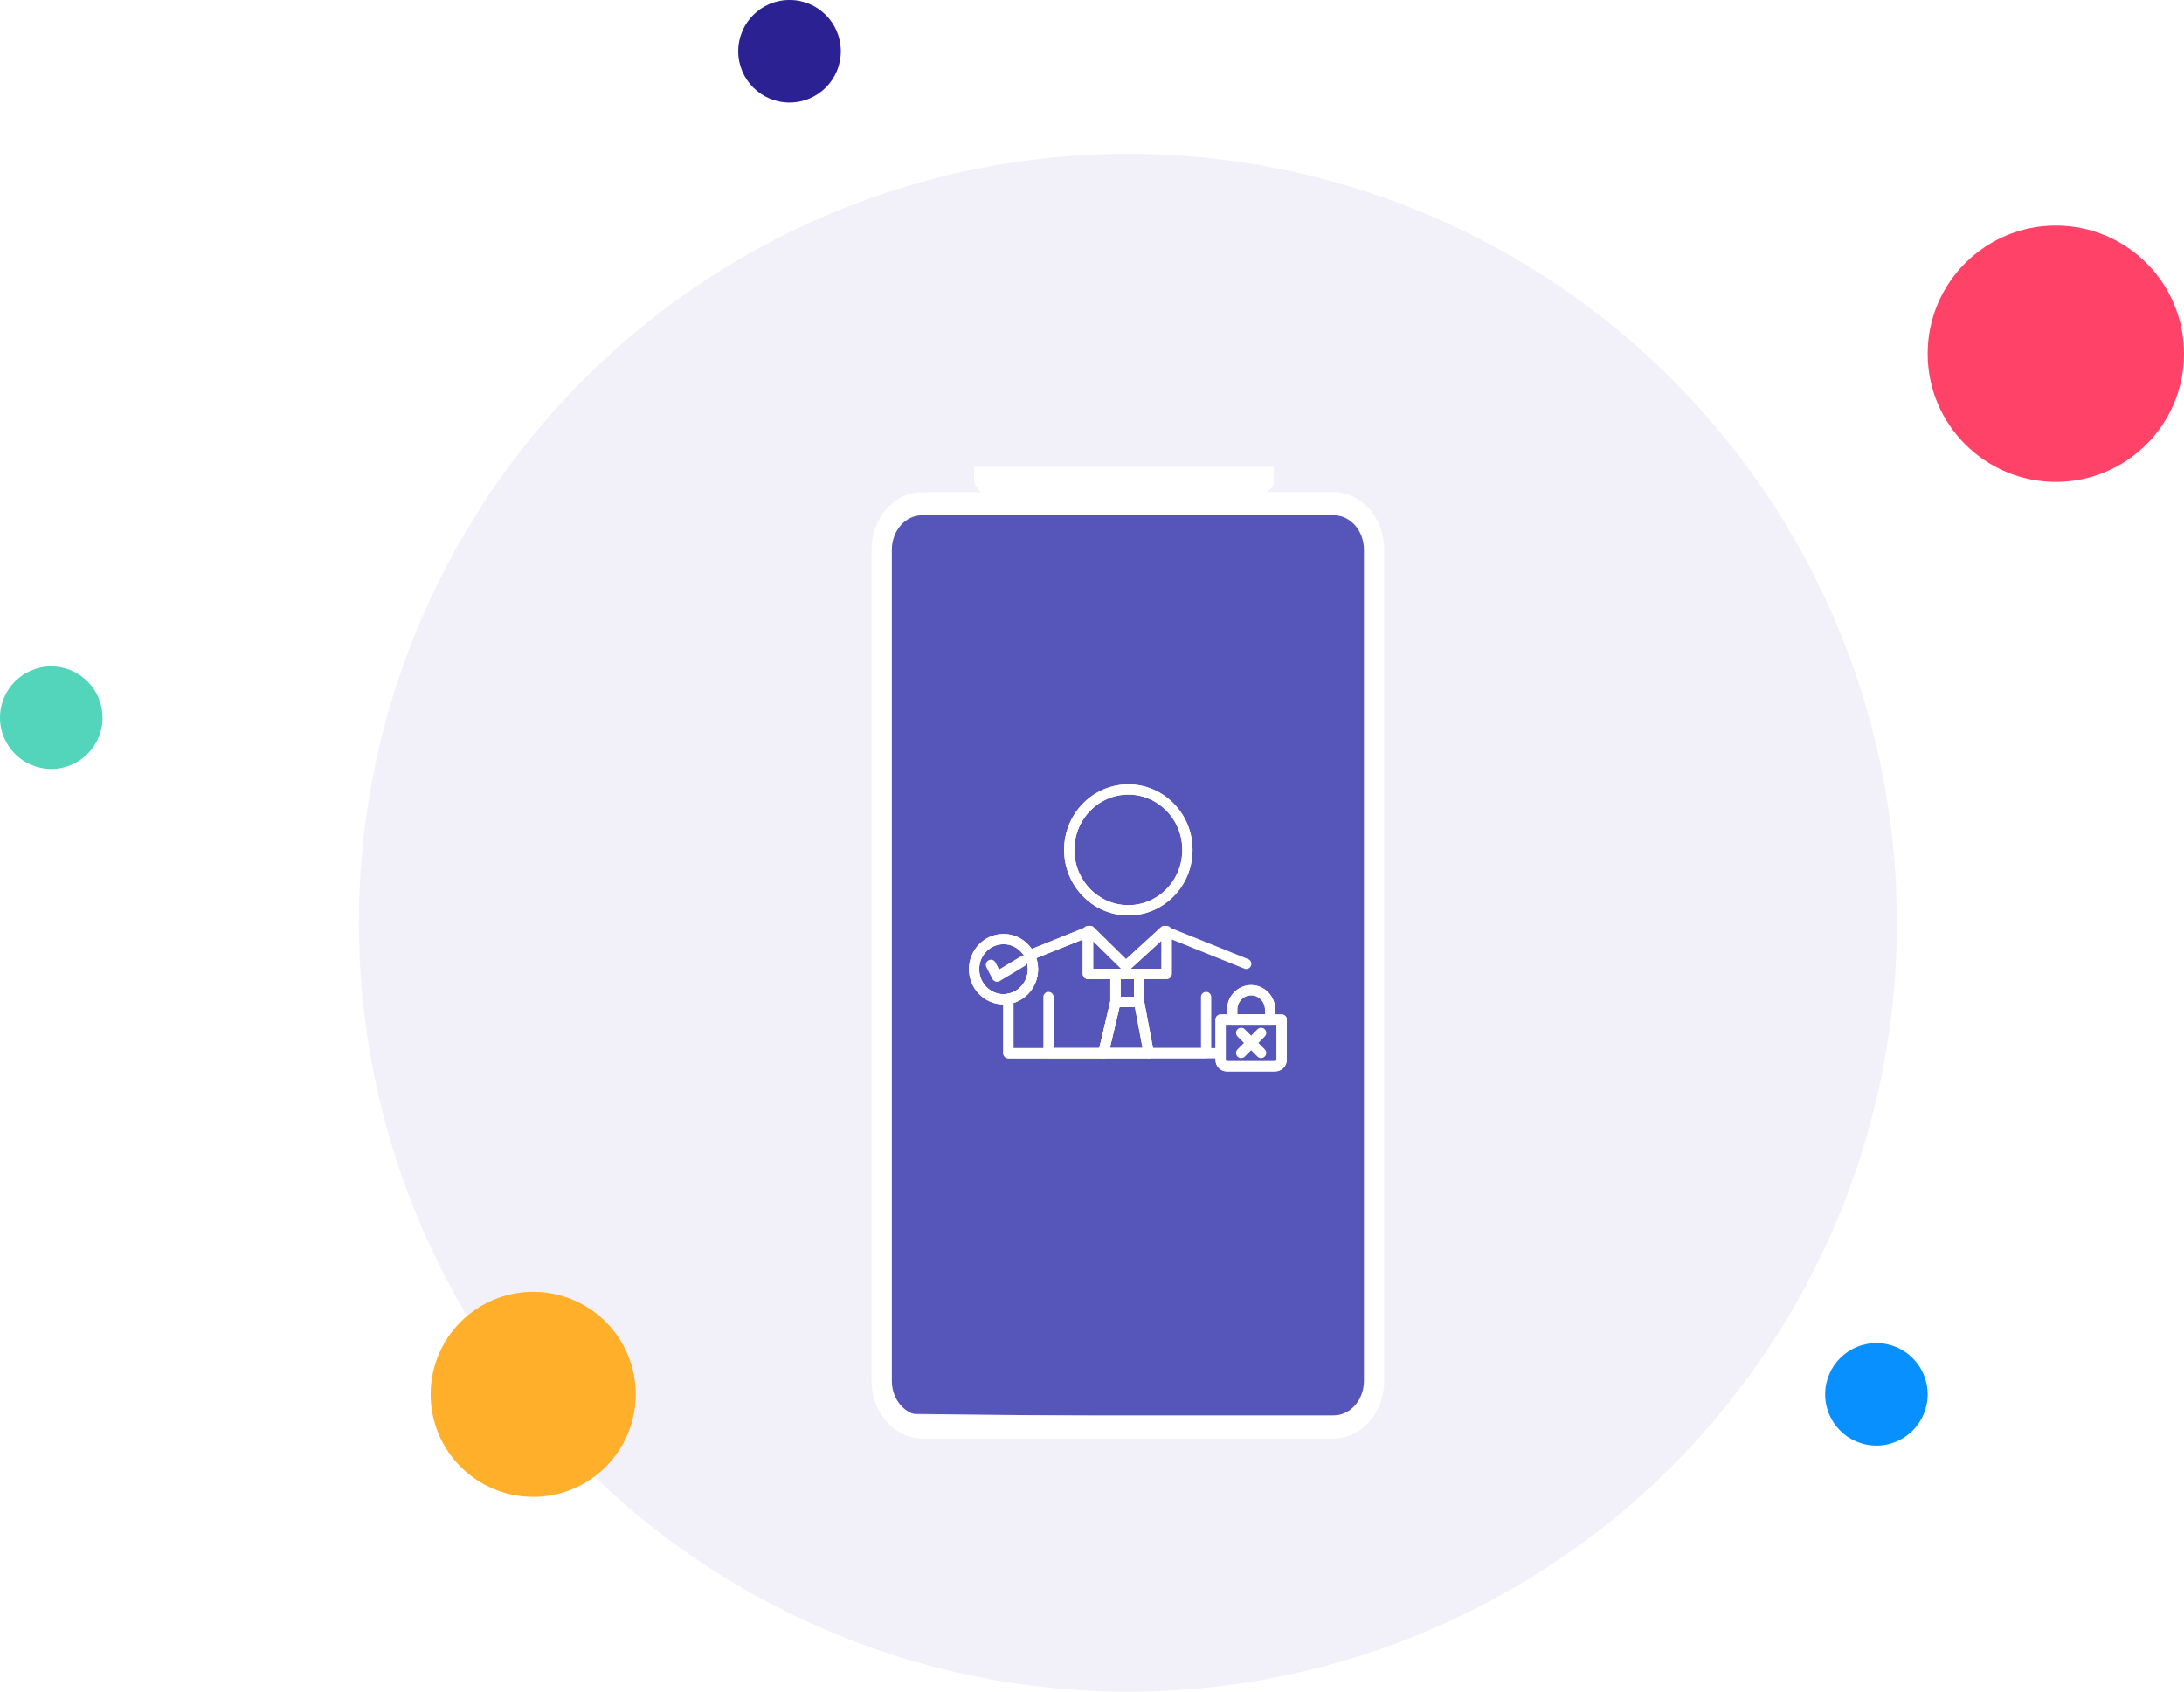 <svg width="213" height="165" viewBox="0 0 213 165" fill="none" xmlns="http://www.w3.org/2000/svg">
<circle cx="110" cy="90" r="75" fill="#F2F1F9"/>
<circle cx="77" cy="5" r="5" fill="#3629B7"/>
<circle cx="77" cy="5" r="5" fill="black" fill-opacity="0.2"/>
<circle cx="200.5" cy="34.5" r="12.5" fill="#FF4267"/>
<circle cx="183" cy="136" r="5" fill="#0890FE"/>
<circle cx="52" cy="136" r="10" fill="#FFAF2A"/>
<circle cx="5" cy="70" r="5" fill="#52D5BA"/>
<g filter="url(#filter0_d_327_34644)">
<path d="M89.144 133.91C86.951 133.885 85.191 131.856 85.214 129.378L85.959 48.487C85.981 46.009 87.778 44.02 89.971 44.045L130.43 44.506C132.623 44.531 134.382 46.56 134.36 49.038L133.615 129.93C133.592 132.408 131.796 134.396 129.603 134.371L89.144 133.91Z" fill="#5655B9"/>
<path d="M130.071 46.257C131.703 46.257 133.022 47.762 133.022 49.625V130.683C133.022 132.545 131.703 134.05 130.071 134.05H89.929C88.297 134.05 86.978 132.545 86.978 130.683V49.625C86.978 47.762 88.297 46.257 89.929 46.257H130.071ZM130.071 44H89.929C87.209 44 85 46.521 85 49.625V130.683C85 133.787 87.209 136.308 89.929 136.308H130.071C132.791 136.308 135 133.787 135 130.683V49.625C135 46.521 132.791 44 130.071 44Z" fill="white"/>
</g>
<path d="M95 46.968V45.539H124.231V47.236C123.821 48.165 122.265 48.517 121.538 48.576C114.316 48.606 99.41 48.648 97.564 48.576C95.718 48.505 95.085 47.474 95 46.968Z" fill="white"/>
<path d="M111.094 97.722L112.031 102.71H107.611L108.786 97.722H111.094Z" stroke="white" stroke-miterlimit="10" stroke-linecap="round" stroke-linejoin="round"/>
<path d="M111.094 94.99V97.722H108.786V94.99H109.806H111.094Z" stroke="white" stroke-miterlimit="10" stroke-linecap="round" stroke-linejoin="round"/>
<path d="M109.806 94.243V94.99H108.786H106.105V90.891L106.316 90.806L109.806 94.243Z" stroke="white" stroke-miterlimit="10" stroke-linecap="round" stroke-linejoin="round"/>
<path d="M110.043 77C113.227 77 115.806 79.641 115.806 82.892C115.806 86.149 113.227 88.789 110.043 88.789C106.862 88.789 104.279 86.149 104.279 82.892C104.28 79.641 106.862 77 110.043 77Z" stroke="white" stroke-miterlimit="10" stroke-linecap="round" stroke-linejoin="round"/>
<path d="M113.778 90.891V94.99H111.094H109.806V94.243L113.563 90.806L113.778 90.891Z" stroke="white" stroke-miterlimit="10" stroke-linecap="round" stroke-linejoin="round"/>
<path d="M108.786 94.99V97.722L107.611 102.71L107.608 102.726H98.343V97.426V97.422C99.706 97.195 100.741 95.983 100.741 94.527C100.741 94.043 100.625 93.581 100.417 93.176L106.106 90.89V94.99H108.786V94.99Z" stroke="white" stroke-miterlimit="10" stroke-linecap="round" stroke-linejoin="round"/>
<path d="M100.741 94.528C100.741 95.983 99.705 97.195 98.343 97.422C98.189 97.449 98.034 97.465 97.872 97.465C96.284 97.465 95 96.148 95 94.528C95 92.912 96.284 91.596 97.872 91.596C98.979 91.596 99.939 92.239 100.417 93.177C100.624 93.581 100.741 94.043 100.741 94.528Z" stroke="white" stroke-miterlimit="10" stroke-linecap="round" stroke-linejoin="round"/>
<path d="M122.023 96.58C123.039 96.58 123.87 97.434 123.87 98.473V99.447H120.17V98.473C120.17 97.434 121.002 96.58 122.023 96.58Z" stroke="white" stroke-miterlimit="10" stroke-linecap="round" stroke-linejoin="round"/>
<path d="M125 99.447V103.346C125 103.707 124.714 104 124.364 104H119.639C119.312 104 119.044 103.723 119.044 103.388V102.725V99.447H120.17H123.87H125V99.447Z" stroke="white" stroke-miterlimit="10" stroke-linecap="round" stroke-linejoin="round"/>
<path d="M110.043 77C113.227 77 115.806 79.641 115.806 82.892C115.806 86.149 113.227 88.789 110.043 88.789C106.862 88.789 104.279 86.149 104.279 82.892C104.28 79.641 106.862 77 110.043 77Z" stroke="white" stroke-miterlimit="2.613" stroke-linecap="round" stroke-linejoin="round"/>
<path d="M100.417 93.177L106.106 90.891L106.316 90.806L109.806 94.243L113.564 90.806L113.778 90.891L121.54 94.012" stroke="white" stroke-miterlimit="2.613" stroke-linecap="round" stroke-linejoin="round"/>
<path d="M107.608 102.726H98.343V97.426" stroke="white" stroke-miterlimit="2.613" stroke-linecap="round" stroke-linejoin="round"/>
<path d="M119.044 102.726H112.035" stroke="white" stroke-miterlimit="2.613" stroke-linecap="round" stroke-linejoin="round"/>
<path d="M117.629 97.245V102.71H112.031H107.611H102.254V97.245" stroke="white" stroke-miterlimit="2.613" stroke-linecap="round" stroke-linejoin="round"/>
<path d="M108.786 94.99H106.105V90.891V90.806" stroke="white" stroke-miterlimit="2.613" stroke-linecap="round" stroke-linejoin="round"/>
<path d="M113.778 90.806V90.891V94.99H111.094" stroke="white" stroke-miterlimit="2.613" stroke-linecap="round" stroke-linejoin="round"/>
<path d="M108.786 97.722V94.99H109.806H111.094V97.722" stroke="white" stroke-miterlimit="2.613" stroke-linecap="round" stroke-linejoin="round"/>
<path d="M107.608 102.726H112.035L112.031 102.71L111.094 97.722H108.786L107.611 102.71L107.608 102.726Z" stroke="white" stroke-miterlimit="2.613" stroke-linecap="round" stroke-linejoin="round"/>
<path d="M123.87 99.447H125V103.346C125 103.707 124.714 104 124.364 104H119.639C119.312 104 119.044 103.723 119.044 103.388V102.725V99.447H120.17" stroke="white" stroke-miterlimit="2.613" stroke-linecap="round" stroke-linejoin="round"/>
<path d="M120.17 99.447V98.472C120.17 97.434 121.002 96.579 122.023 96.579C123.039 96.579 123.87 97.434 123.87 98.472V99.447H120.17Z" stroke="white" stroke-miterlimit="2.613" stroke-linecap="round" stroke-linejoin="round"/>
<path d="M121.047 102.703L122.023 101.725L122.993 100.744" stroke="white" stroke-miterlimit="2.613" stroke-linecap="round" stroke-linejoin="round"/>
<path d="M122.993 102.703L122.023 101.725L121.047 100.744" stroke="white" stroke-miterlimit="2.613" stroke-linecap="round" stroke-linejoin="round"/>
<path d="M98.343 97.422C98.189 97.449 98.034 97.465 97.872 97.465C96.284 97.465 95 96.148 95 94.528C95 92.912 96.284 91.595 97.872 91.595C98.979 91.595 99.939 92.238 100.417 93.177C100.624 93.582 100.741 94.043 100.741 94.528C100.741 95.983 99.706 97.195 98.343 97.422Z" stroke="white" stroke-miterlimit="2.613" stroke-linecap="round" stroke-linejoin="round"/>
<path d="M96.645 94.108L97.24 95.259L99.717 93.774" stroke="white" stroke-miterlimit="2.613" stroke-linecap="round" stroke-linejoin="round"/>
<defs>
<filter id="filter0_d_327_34644" x="70" y="33" width="80" height="122.308" filterUnits="userSpaceOnUse" color-interpolation-filters="sRGB">
<feFlood flood-opacity="0" result="BackgroundImageFix"/>
<feColorMatrix in="SourceAlpha" type="matrix" values="0 0 0 0 0 0 0 0 0 0 0 0 0 0 0 0 0 0 127 0" result="hardAlpha"/>
<feOffset dy="4"/>
<feGaussianBlur stdDeviation="7.5"/>
<feColorMatrix type="matrix" values="0 0 0 0 0 0 0 0 0 0 0 0 0 0 0 0 0 0 0.1 0"/>
<feBlend mode="normal" in2="BackgroundImageFix" result="effect1_dropShadow_327_34644"/>
<feBlend mode="normal" in="SourceGraphic" in2="effect1_dropShadow_327_34644" result="shape"/>
</filter>
</defs>
</svg>
